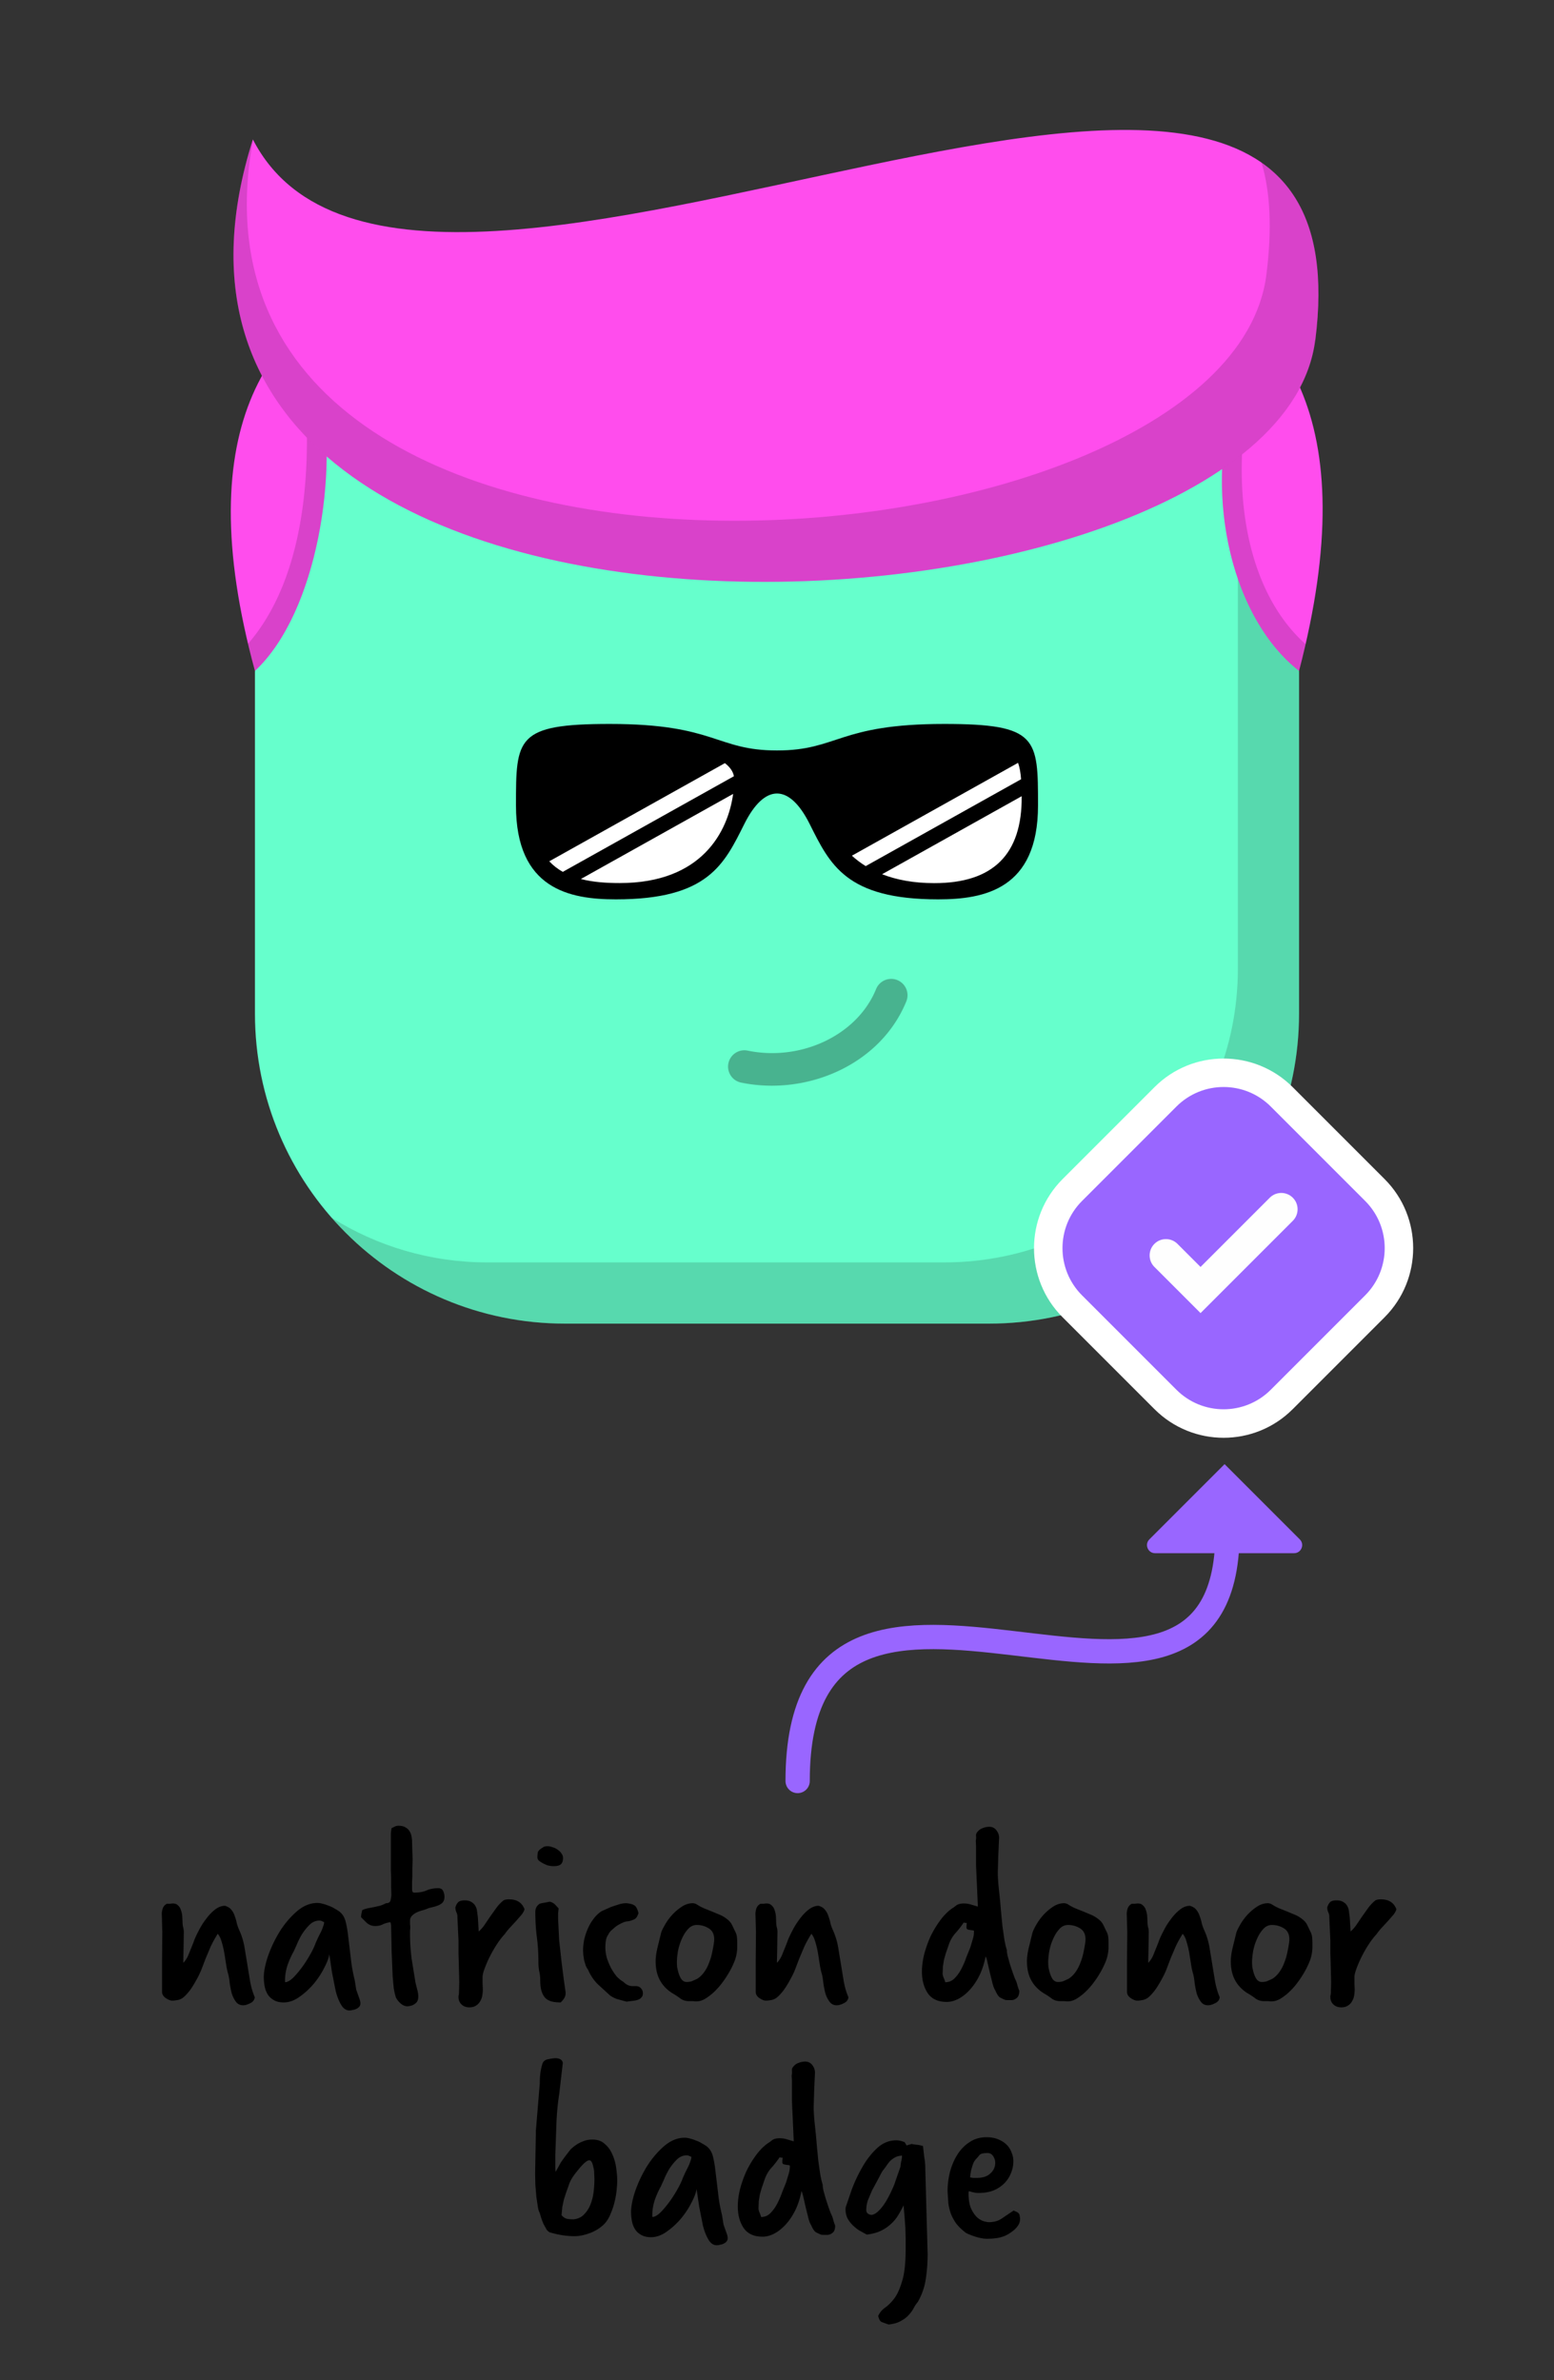 <svg xmlns="http://www.w3.org/2000/svg" width="192" height="294" fill="none" xmlns:v="https://vecta.io/nano"><rect width="100%" height="100%" fill="#333333" stroke="none"/><g clip-path="url(#A)"><path d="M31.5 58.688C31.5 45.329 42.329 34.5 55.688 34.5h80.624c13.36 0 24.188 10.829 24.188 24.188v66.516c0 21.15-17.146 38.297-38.297 38.297H69.797c-21.151 0-38.297-17.146-38.297-38.297V58.688z" fill="#6fc"/><path fill-rule="evenodd" d="M40.973 150.42c7.02 8.018 17.331 13.08 28.824 13.08h52.406c21.15 0 38.297-17.146 38.297-38.297V58.688c0-8.614-4.503-16.177-11.284-20.462 2.36 3.734 3.726 8.159 3.726 12.903v68.531c0 20.038-16.244 36.28-36.282 36.28H60.223c-7.072 0-13.671-2.023-19.25-5.522z" fill="#000" fill-opacity=".15"/><path d="M39.563 48.106c2.268 9.826-.252 27.463-8.063 34.77C14.872 21.903 72.065 29.462 96.001 29.462S176.878 20.14 160.5 82.876c-8.062-6.299-11.84-20.912-8.062-34.266-32.754 20.912-88.184 16.377-112.875-.504z" fill="#ff4ded"/><path fill-rule="evenodd" d="M30.648 79.525c8.29-9.594 7.767-26.023 6.652-34.947C70.81 60.703 120.95 60.703 155.214 45.082c-3.387 11.968-2.322 26.973 6.098 34.492-.246 1.08-.516 2.18-.81 3.302-8.062-6.299-11.84-20.912-8.062-34.266-32.754 20.912-88.183 16.377-112.875-.504 2.268 9.826-.252 27.463-8.063 34.77a103.877 103.877 0 0 1-.855-3.351z" fill="#000" fill-opacity=".15"/><path d="M162.5 42.013C157.475 81.615 8.314 89.678 31.242 17.22c19.909 38.696 139.3-38.402 131.268 24.792z" fill="#ff4ded"/><g fill-rule="evenodd" fill="#000"><path d="M31.26 17.256c-11.95 64.869 120.336 54.983 125.203 16.694.726-5.714.475-10.271-.598-13.864 5.434 3.789 8.084 10.607 6.645 21.927-5.035 39.603-154.196 47.666-131.268-24.792l.018.035z" fill-opacity=".15"/><path d="M110.87 121.067c-1.03-.42-2.207.076-2.627 1.107-2.34 5.746-9.335 8.956-15.865 7.605-1.09-.226-2.157.475-2.382 1.565s.475 2.157 1.565 2.382c8.083 1.673 17.214-2.173 20.415-10.03a2.016 2.016 0 0 0-1.106-2.628z" fill-opacity=".3"/></g><path d="M75.339 89.426c-11.589 0-11.589 1.764-11.589 10.078 0 10.33 6.617 11.59 12.345 11.59 11.401 0 13.367-4.32 15.873-9.323s5.556-5.003 8.062 0 4.473 9.323 15.874 9.323c5.728 0 12.345-1.26 12.345-11.59 0-8.314 0-10.078-11.59-10.078-13.102 0-13.102 3.275-20.661 3.275s-7.559-3.275-20.661-3.275z" fill="#000"/><g fill="#fff"><path d="M90.677 95.883L69.535 107.698c-.613-.346-1.177-.775-1.671-1.305l21.698-12.125c.612.475 1.006 1.013 1.115 1.615zm-.098 2.19c-.637 4.63-3.834 11.007-14.012 11.007-1.588 0-3.255-.1-4.8-.5l18.802-10.507zm35.204-3.843L105.254 105.7c.507.463 1.074.895 1.706 1.285l19.197-10.728c-.062-.798-.173-1.468-.374-2.029zm.447 4.122l-17.246 9.638c1.752.683 3.877 1.1 6.45 1.1 7.25 0 10.86-3.537 10.797-10.728zm16.42 35.93c4.7-4.7 12.346-4.7 17.056 0l11.37 11.37c4.7 4.7 4.7 12.346 0 17.056l-11.37 11.37c-4.7 4.7-12.346 4.7-17.056 0l-11.37-11.37c-4.7-4.7-4.7-12.346 0-17.056l11.37-11.37z"/></g><path d="M145.348 136.688c3.22-3.22 8.44-3.22 11.66 0l11.66 11.66c3.22 3.22 3.22 8.44 0 11.66l-11.66 11.66c-3.22 3.22-8.44 3.22-11.66 0l-11.66-11.66c-3.22-3.22-3.22-8.44 0-11.66l11.66-11.66z" fill="#96f"/><path d="M159.73 150.8c.787-.787.787-2.063 0-2.85s-2.064-.787-2.85 0l-8.55 8.55-2.85-2.85c-.787-.787-2.063-.787-2.85 0s-.788 2.063 0 2.85l5.7 5.7L159.73 150.8z" fill="#fefefe"/><path d="M22.647 242.456c.299-.3.533-.683.704-1.152l.544-1.344.064-.192c.128-.34.32-.757.576-1.248.256-.512.555-.992.896-1.44.341-.47.715-.864 1.12-1.184s.821-.48 1.248-.48c.363.107.629.277.8.512.192.235.331.5.416.8.107.277.192.576.256.896a5.943 5.943 0 0 0 .32.864c.277.62.48 1.28.608 1.984l.704 4.288c.128.704.32 1.355.576 1.952-.043.34-.235.587-.576.736-.32.17-.608.256-.864.256-.384 0-.683-.15-.896-.448-.213-.277-.384-.62-.512-1.024-.107-.427-.192-.864-.256-1.312-.043-.448-.107-.82-.192-1.12-.107-.363-.192-.768-.256-1.216l-.224-1.408c-.085-.47-.192-.907-.32-1.312-.107-.405-.267-.736-.48-.992-.363.576-.661 1.12-.896 1.632l-.608 1.44-.512 1.344c-.171.427-.384.864-.64 1.312-.341.62-.651 1.1-.928 1.44s-.533.597-.768.768c-.235.15-.459.235-.672.256-.213.043-.416.064-.608.064-.213 0-.48-.107-.8-.32-.299-.213-.448-.47-.448-.768v-3.744l.032-3.648-.032-1.088-.032-1.12c0-.256.043-.5.128-.736.107-.256.277-.437.512-.544h.384c.128-.02.245-.032.352-.032.277 0 .491.085.64.256.171.15.288.34.352.576.085.235.139.48.16.736l.032.64c0 .235.021.46.064.672.064.213.096.437.096.672l-.032 2.016-.032 1.6v.16zm21.593 3.968l.192.544c.064.17.096.34.096.512s-.053.31-.16.416c-.085.107-.203.192-.352.256a1.342 1.342 0 0 1-.416.128c-.149.043-.288.064-.416.064-.427 0-.779-.245-1.056-.736-.277-.47-.501-1.056-.672-1.76l-.448-2.272-.32-2.176c-.064.448-.277 1.013-.64 1.696-.341.683-.779 1.344-1.312 1.984-.533.62-1.12 1.152-1.76 1.6s-1.28.672-1.92.672c-.512 0-.939-.107-1.28-.32-.32-.192-.565-.437-.736-.736s-.288-.63-.352-.992c-.064-.384-.096-.736-.096-1.056 0-.704.171-1.568.512-2.592.363-1.045.843-2.06 1.44-3.04.619-.98 1.323-1.813 2.112-2.496.811-.704 1.664-1.056 2.56-1.056.192 0 .405.032.64.096a5.362 5.362 0 0 1 .768.256c.256.085.501.203.736.352.235.128.437.256.608.384.363.3.608.704.736 1.216s.224 1.045.288 1.6l.352 2.912c.085.853.245 1.76.48 2.72l.192 1.184.224.64zm-9.024-1.664v.064a.028.028 0 0 1 .032.032c.277-.02.597-.203.96-.544.363-.363.725-.79 1.088-1.28a14.589 14.589 0 0 0 .992-1.536c.32-.555.555-1.045.704-1.472l.288-.64.352-.704c.128-.256.224-.49.288-.704.085-.213.128-.395.128-.544l-.288-.128c-.085-.043-.181-.064-.288-.064-.469 0-.885.18-1.248.544s-.683.768-.96 1.216c-.256.448-.469.885-.64 1.312l-.352.768c-.299.533-.555 1.11-.768 1.728-.192.62-.288 1.216-.288 1.792v.16zM48.29 226.648c0-.256.032-.533.096-.832l.416-.192c.107-.064.245-.096.416-.096.363 0 .651.064.864.192.235.128.405.288.512.48.128.192.213.416.256.672a3.925 3.925 0 0 1 .064.704l.032 1.184.032.96-.032 1.024v.992l-.032.736v.8c0 .128.011.245.032.352s.117.16.288.16c.555 0 1.035-.085 1.44-.256.427-.192.917-.288 1.472-.288.299 0 .501.117.608.352s.16.47.16.704c0 .277-.064.5-.192.672-.128.15-.288.267-.48.352s-.405.16-.64.224l-.64.16c-.192.085-.427.17-.704.256-.256.064-.501.15-.736.256s-.437.245-.608.416-.256.384-.256.64v.416c.021.128.032.256.032.384s-.011.267-.032.416v.416c0 .96.064 1.963.192 3.008l.48 2.976.224.896c.085.3.128.576.128.832 0 .363-.096.63-.288.8s-.405.288-.64.352l-.384.064c-.299 0-.576-.107-.832-.32-.235-.192-.437-.437-.608-.736-.107-.3-.203-.704-.288-1.216l-.128-1.408-.128-3.104-.064-3.136c0-.085-.011-.16-.032-.224 0-.085-.021-.17-.064-.256-.384.064-.704.16-.96.288s-.555.192-.896.192c-.427 0-.789-.14-1.088-.416l-.672-.672c0-.235.053-.533.16-.896.277-.107.533-.18.768-.224l.672-.128.704-.16c.235-.064.491-.17.768-.32.341 0 .533-.128.576-.384.064-.277.096-.512.096-.704l-.032-.96v-1.152l-.032-.96v-4.288zm8.357 19.904c.043-.107.064-.3.064-.576l.032-1.088-.032-1.312-.032-1.28-.032-1.024v-1.568l-.128-2.816v-.128c0-.192-.043-.373-.128-.544-.085-.192-.128-.395-.128-.608.085-.277.203-.49.352-.64s.416-.224.8-.224c.363 0 .651.075.864.224.213.128.373.3.48.512.107.192.171.416.192.672l.096.736.096 1.696c.213-.17.437-.416.672-.736l.736-1.088.8-1.12c.277-.363.565-.66.864-.896.171-.085.384-.128.64-.128.512 0 .917.096 1.216.288.32.192.565.5.736.928-.043.192-.16.416-.352.672l-.672.768-.768.832c-.256.277-.48.555-.672.832-.32.34-.64.757-.96 1.248s-.608.992-.864 1.504-.469 1.003-.64 1.472c-.171.448-.256.81-.256 1.088v.736l.032.704c0 .256-.021.523-.064.8-.043.256-.128.49-.256.704-.128.235-.299.416-.512.544-.213.15-.491.224-.832.224-.405 0-.736-.128-.992-.384-.235-.235-.352-.533-.352-.896v-.128zm10.42-18.336c.107-.107.299-.16.576-.16.213 0 .427.043.64.128a1.813 1.813 0 0 1 .64.32c.192.128.341.277.448.448.128.17.192.352.192.544 0 .405-.107.683-.32.832-.192.128-.469.192-.832.192-.235 0-.48-.032-.736-.096-.235-.085-.448-.18-.64-.288s-.352-.213-.48-.32c-.107-.128-.16-.245-.16-.352 0-.256.021-.48.064-.672.064-.192.267-.384.608-.576zm2.816 18.016c0 .17-.043.34-.128.512s-.245.373-.48.608c-.363 0-.704-.032-1.024-.096-.299-.064-.565-.192-.8-.384-.213-.192-.384-.47-.512-.832s-.192-.853-.192-1.472c0-.363-.043-.725-.128-1.088-.064-.363-.096-.725-.096-1.088 0-1.088-.064-2.123-.192-3.104s-.192-2.016-.192-3.104c0-.448.181-.79.544-1.024.213-.064.416-.107.608-.128l.64-.128c.299.085.523.213.672.384l.416.448-.064.64v.672l.128 2.592.288 2.624.288 2.272.224 1.568v.128zm8.685-.896c.256 0 .459.085.608.256.171.17.256.384.256.64 0 .213-.064.384-.192.512-.107.128-.256.224-.448.288s-.416.107-.672.128l-.704.096-1.056-.288c-.32-.085-.651-.245-.992-.48l-1.568-1.44c-.491-.512-.875-1.1-1.152-1.76-.107-.128-.203-.3-.288-.512l-.192-.64-.096-.64-.032-.512c0-.427.043-.875.128-1.344a7.975 7.975 0 0 1 .448-1.376c.192-.448.427-.853.704-1.216.277-.384.608-.704.992-.96l1.216-.544.896-.288c.299-.107.619-.16.96-.16.491.043.832.14 1.024.288.192.128.352.437.48.928-.021.107-.085.256-.192.448a.787.787 0 0 1-.48.384c-.235.107-.469.17-.704.192-.213.02-.427.085-.64.192-.363.17-.651.34-.864.512l-.512.448c-.149.15-.256.3-.32.448-.171.235-.277.5-.32.8s-.064.565-.064.8c0 .448.064.896.192 1.344.149.448.331.875.544 1.28.213.384.448.725.704 1.024.277.277.533.48.768.608.363.363.747.544 1.152.544h.416zm6.534 1.856c-.363 0-.693-.096-.992-.288-.277-.213-.576-.416-.896-.608-.704-.405-1.248-.94-1.632-1.6s-.576-1.472-.576-2.432c0-.47.075-1.024.224-1.664l.448-1.824c.064-.235.213-.555.448-.96.235-.427.523-.832.864-1.216.363-.405.768-.757 1.216-1.056s.907-.448 1.376-.448c.192 0 .384.064.576.192a5.473 5.473 0 0 0 .928.48l.96.384.992.416c.32.15.619.34.896.576.235.192.416.427.544.704l.384.8c.107.213.171.437.192.672.021.213.032.437.032.672v.608c-.021.66-.16 1.28-.416 1.856-.235.555-.523 1.1-.864 1.632-.171.277-.395.597-.672.96s-.587.704-.928 1.024-.704.597-1.088.832c-.363.213-.736.32-1.12.32-.107 0-.224-.01-.352-.032h-.544zm3.136-7.648c0-.62-.224-1.067-.672-1.344s-.939-.416-1.472-.416c-.427 0-.789.17-1.088.512-.299.32-.555.725-.768 1.216-.213.47-.373.98-.48 1.536-.085.533-.128 1.003-.128 1.408 0 .085.011.256.032.512.043.256.107.523.192.8s.203.523.352.736c.171.213.384.32.64.32.235 0 .448-.032.64-.096l.64-.288c.341-.213.64-.5.896-.864s.459-.757.608-1.184c.171-.427.299-.875.384-1.344.107-.47.181-.917.224-1.344v-.16zm7.755 2.912c.299-.3.533-.683.704-1.152l.544-1.344.064-.192c.128-.34.32-.757.576-1.248a9.045 9.045 0 0 1 .896-1.44c.341-.47.715-.864 1.12-1.184s.821-.48 1.248-.48c.363.107.63.277.8.512.192.235.33.5.416.8.107.277.192.576.256.896.085.3.192.587.32.864.277.62.48 1.28.608 1.984l.704 4.288c.128.704.32 1.355.576 1.952-.043.34-.235.587-.576.736-.32.17-.608.256-.864.256-.384 0-.683-.15-.896-.448-.213-.277-.384-.62-.512-1.024-.107-.427-.192-.864-.256-1.312-.043-.448-.107-.82-.192-1.12-.107-.363-.192-.768-.256-1.216l-.224-1.408c-.085-.47-.192-.907-.32-1.312-.107-.405-.267-.736-.48-.992-.362.576-.661 1.12-.896 1.632l-.608 1.44-.512 1.344c-.171.427-.384.864-.64 1.312-.341.62-.651 1.1-.928 1.44s-.533.597-.768.768c-.235.15-.459.235-.672.256-.213.043-.416.064-.608.064-.213 0-.48-.107-.8-.32-.299-.213-.448-.47-.448-.768v-3.744l.032-3.648-.032-1.088-.032-1.12a2.139 2.139 0 0 1 .128-.736c.107-.256.277-.437.512-.544h.384c.128-.02.245-.032.352-.032.277 0 .491.085.64.256.171.15.288.34.352.576.085.235.139.48.16.736l.032.64c0 .235.021.46.064.672.064.213.096.437.096.672l-.032 2.016-.032 1.6v.16zm28.409-1.44c0 .085.032.288.096.608l.288 1.024.352 1.056.256.704c.128.235.224.48.288.736a5.362 5.362 0 0 0 .256.768c0 .427-.107.725-.32.896s-.427.256-.64.256h-.416c-.213 0-.34-.01-.384-.032-.213-.085-.416-.18-.608-.288s-.395-.405-.608-.896c-.107-.15-.213-.416-.32-.8l-.32-1.28-.288-1.248c-.085-.405-.17-.693-.256-.864-.17.875-.427 1.664-.768 2.368-.34.683-.736 1.27-1.184 1.76s-.917.864-1.408 1.12-.97.384-1.44.384c-1.067 0-1.845-.352-2.336-1.056-.49-.725-.736-1.62-.736-2.688 0-.62.085-1.3.256-2.048.192-.747.448-1.483.768-2.208.34-.725.747-1.408 1.216-2.048s.98-1.152 1.536-1.536c.085-.043.235-.15.448-.32s.533-.256.96-.256c.3 0 .587.043.864.128l.864.256-.096-2.208-.096-2.112-.032-.8v-2.336l-.032-.704c.043-.17.053-.352.032-.544-.02-.213.043-.395.192-.544.17-.213.384-.363.64-.448.277-.107.544-.16.8-.16.384 0 .683.15.896.448.213.277.32.587.32.928l-.096 2.08-.064 2.144c0 .49.032 1.077.096 1.76l.192 1.824.128 1.472.16 1.632.224 1.568c.085.512.192.97.32 1.376v.128zm-7.616 3.84c.448 0 .832-.16 1.152-.48s.597-.704.832-1.152.437-.917.608-1.408l.512-1.28.288-.96c.107-.32.16-.66.16-1.024 0-.064-.043-.096-.128-.096-.064-.02-.15-.032-.256-.032l-.32-.064c-.107-.02-.18-.085-.224-.192v-.32c.02-.107.032-.213.032-.32h-.192c-.043-.02-.107-.032-.192-.032-.3.448-.64.885-1.024 1.312-.363.405-.64.896-.832 1.472l-.352 1.024-.224.8-.128.8-.032.864c0 .17.043.352.128.544s.15.373.192.544zm14.192 2.336c-.363 0-.694-.096-.992-.288a9.547 9.547 0 0 0-.896-.608c-.704-.405-1.248-.94-1.632-1.6s-.576-1.472-.576-2.432c0-.47.074-1.024.224-1.664l.448-1.824c.064-.235.213-.555.448-.96.234-.427.522-.832.864-1.216a6.363 6.363 0 0 1 1.216-1.056c.448-.3.906-.448 1.376-.448.192 0 .384.064.576.192.298.192.608.352.928.48l.96.384.992.416c.32.15.618.34.896.576.234.192.416.427.544.704l.384.8c.106.213.17.437.192.672a6.851 6.851 0 0 1 .032.672v.608c-.022.66-.16 1.28-.416 1.856-.235.555-.523 1.1-.864 1.632-.17.277-.395.597-.672.96a8.439 8.439 0 0 1-.928 1.024c-.342.32-.704.597-1.088.832-.363.213-.736.32-1.12.32-.107 0-.224-.01-.352-.032h-.544zm3.136-7.648c0-.62-.224-1.067-.672-1.344s-.94-.416-1.472-.416c-.427 0-.8.17-1.088.512-.3.32-.555.725-.768 1.216-.214.47-.374.98-.48 1.536-.086.533-.128 1.003-.128 1.408 0 .085.01.256.032.512.042.256.106.523.192.8s.202.523.352.736c.17.213.384.32.64.32.234 0 .448-.032.64-.096l.64-.288c.34-.213.64-.5.896-.864s.458-.757.608-1.184c.17-.427.298-.875.384-1.344.106-.47.18-.917.224-1.344v-.16zm7.754 2.912c.3-.3.533-.683.704-1.152l.544-1.344.064-.192c.128-.34.32-.757.576-1.248.256-.512.555-.992.896-1.44.34-.47.715-.864 1.12-1.184s.82-.48 1.248-.48c.363.107.63.277.8.512.192.235.33.5.416.8.107.277.192.576.256.896.085.3.192.587.32.864.277.62.48 1.28.608 1.984l.704 4.288c.128.704.32 1.355.576 1.952-.043.34-.235.587-.576.736-.32.17-.608.256-.864.256-.384 0-.683-.15-.896-.448-.213-.277-.384-.62-.512-1.024-.107-.427-.192-.864-.256-1.312-.043-.448-.107-.82-.192-1.12-.107-.363-.192-.768-.256-1.216l-.224-1.408c-.085-.47-.192-.907-.32-1.312-.107-.405-.267-.736-.48-.992-.363.576-.66 1.12-.896 1.632l-.608 1.44-.512 1.344c-.17.427-.384.864-.64 1.312-.34.62-.65 1.1-.928 1.44s-.533.597-.768.768c-.235.15-.46.235-.672.256-.213.043-.416.064-.608.064-.213 0-.48-.107-.8-.32-.3-.213-.448-.47-.448-.768v-3.744l.032-3.648-.032-1.088-.032-1.12a2.146 2.146 0 0 1 .128-.736c.107-.256.277-.437.512-.544h.384c.128-.02.245-.032.352-.032.277 0 .49.085.64.256.17.15.288.34.352.576.085.235.14.48.16.736l.032.64c0 .235.02.46.064.672.064.213.096.437.096.672l-.032 2.016-.032 1.6v.16zm14.297 4.736c-.363 0-.693-.096-.992-.288-.277-.213-.576-.416-.896-.608-.704-.405-1.248-.94-1.632-1.6s-.576-1.472-.576-2.432c0-.47.075-1.024.224-1.664l.448-1.824c.064-.235.213-.555.448-.96.235-.427.523-.832.864-1.216.363-.405.768-.757 1.216-1.056s.907-.448 1.376-.448c.192 0 .384.064.576.192.3.192.608.352.928.48l.96.384.992.416a3.974 3.974 0 0 1 .896.576c.235.192.416.427.544.704l.384.8c.107.213.17.437.192.672a6.851 6.851 0 0 1 .032.672v.608c-.02.66-.16 1.28-.416 1.856-.235.555-.523 1.1-.864 1.632-.17.277-.395.597-.672.96s-.587.704-.928 1.024-.704.597-1.088.832c-.363.213-.736.32-1.12.32-.107 0-.224-.01-.352-.032h-.544zm3.136-7.648c0-.62-.224-1.067-.672-1.344s-.94-.416-1.472-.416c-.427 0-.79.17-1.088.512-.3.32-.555.725-.768 1.216-.213.47-.373.98-.48 1.536-.085.533-.128 1.003-.128 1.408 0 .085.01.256.032.512.043.256.107.523.192.8s.203.523.352.736c.17.213.384.32.64.32.235 0 .448-.032.64-.096l.64-.288c.34-.213.64-.5.896-.864s.46-.757.608-1.184c.17-.427.3-.875.384-1.344.107-.47.18-.917.224-1.344v-.16zm5.067 7.008c.042-.107.064-.3.064-.576l.032-1.088-.032-1.312-.032-1.28-.032-1.024v-1.568l-.128-2.816v-.128c0-.192-.043-.373-.128-.544-.086-.192-.128-.395-.128-.608.085-.277.202-.49.352-.64s.416-.224.8-.224c.362 0 .65.075.864.224.213.128.373.3.48.512.106.192.17.416.192.672l.096.736.096 1.696c.213-.17.437-.416.672-.736l.736-1.088.8-1.12c.277-.363.565-.66.864-.896.17-.085.384-.128.64-.128.512 0 .917.096 1.216.288.32.192.565.5.736.928-.043.192-.16.416-.352.672l-.672.768-.768.832c-.256.277-.48.555-.672.832-.32.34-.64.757-.96 1.248s-.608.992-.864 1.504-.47 1.003-.64 1.472c-.17.448-.256.81-.256 1.088v.736l.032.704c0 .256-.022.523-.064.8-.043.256-.128.49-.256.704-.128.235-.3.416-.512.544-.214.15-.49.224-.832.224-.406 0-.736-.128-.992-.384-.235-.235-.352-.533-.352-.896v-.128zm-95.758 19.624v1.696l.032.416.64-1.152c.256-.384.661-.928 1.216-1.632.043-.043.139-.128.288-.256s.341-.267.576-.416c.256-.15.533-.277.832-.384.32-.107.651-.16.992-.16.64 0 1.152.18 1.536.544.405.34.715.768.928 1.28.235.512.395 1.067.48 1.664s.128 1.13.128 1.6c0 .256-.021.62-.064 1.088s-.128.97-.256 1.504-.309 1.067-.544 1.6c-.213.512-.501.94-.864 1.28-.491.448-1.067.79-1.728 1.024s-1.259.352-1.792.352-1.067-.043-1.6-.128c-.512-.085-1.013-.203-1.504-.352-.128-.064-.256-.18-.384-.352l-.352-.64c-.107-.235-.203-.48-.288-.736l-.224-.736c-.064-.064-.128-.267-.192-.608l-.192-1.248-.128-1.504-.032-1.408.096-5.344.48-5.824c0-.405.021-.8.064-1.184s.128-.79.256-1.216c.107-.32.341-.512.704-.576.384-.085.704-.128.96-.128.192 0 .373.043.544.128s.277.235.32.448l-.448 3.872c-.192 1.216-.309 2.507-.352 3.872l-.128 3.616zm1.632 3.84l-.32.896-.256.8-.192.896-.096 1.024c.235.256.459.405.672.448s.491.064.832.064c.533-.064.96-.267 1.28-.608.341-.34.608-.757.8-1.248s.32-1.013.384-1.568c.064-.576.096-1.11.096-1.6l-.032-.672c0-.256-.032-.5-.096-.736-.043-.235-.107-.437-.192-.608s-.192-.256-.32-.256-.32.107-.576.32c-.235.213-.48.48-.736.8a11.473 11.473 0 0 0-.736.96c-.213.34-.363.64-.448.896l-.064.192zm19.375 5.408l.192.544c.064.17.096.34.096.512s-.053.31-.16.416c-.085.107-.203.192-.352.256a1.342 1.342 0 0 1-.416.128c-.149.043-.288.064-.416.064-.427 0-.779-.245-1.056-.736-.277-.47-.501-1.056-.672-1.76l-.448-2.272-.32-2.176c-.064.448-.277 1.013-.64 1.696-.341.683-.779 1.344-1.312 1.984-.533.62-1.12 1.152-1.76 1.6s-1.28.672-1.92.672c-.512 0-.939-.107-1.28-.32-.32-.192-.565-.437-.736-.736s-.288-.63-.352-.992c-.064-.384-.096-.736-.096-1.056 0-.704.171-1.568.512-2.592.363-1.045.843-2.06 1.44-3.04.619-.98 1.323-1.813 2.112-2.496.811-.704 1.664-1.056 2.56-1.056.192 0 .405.032.64.096a5.362 5.362 0 0 1 .768.256c.256.085.501.203.736.352.235.128.437.256.608.384.363.3.608.704.736 1.216s.224 1.045.288 1.6l.352 2.912c.085.853.245 1.76.48 2.72l.192 1.184.224.64zm-9.024-1.664v.064a.028.028 0 0 1 .032.032c.277-.02.597-.203.96-.544.363-.363.725-.79 1.088-1.28a14.589 14.589 0 0 0 .992-1.536c.32-.555.555-1.045.704-1.472l.288-.64.352-.704c.128-.256.224-.49.288-.704.085-.213.128-.395.128-.544l-.288-.128c-.085-.043-.181-.064-.288-.064-.469 0-.885.18-1.248.544s-.683.768-.96 1.216c-.256.448-.469.885-.64 1.312l-.352.768c-.299.533-.555 1.11-.768 1.728-.192.62-.288 1.216-.288 1.792v.16zm21.059-3.744c0 .085.032.288.096.608l.288 1.024.352 1.056.256.704c.128.235.224.48.288.736a5.362 5.362 0 0 0 .256.768c0 .427-.107.725-.32.896s-.427.256-.64.256h-.416c-.213 0-.34-.01-.384-.032-.213-.085-.416-.18-.608-.288s-.395-.405-.608-.896c-.107-.15-.213-.416-.32-.8l-.32-1.28-.288-1.248c-.085-.405-.171-.693-.256-.864-.171.875-.427 1.664-.768 2.368-.341.683-.736 1.27-1.184 1.76s-.917.864-1.408 1.12-.971.384-1.44.384c-1.067 0-1.845-.352-2.336-1.056-.491-.725-.736-1.62-.736-2.688 0-.62.085-1.3.256-2.048.192-.747.448-1.483.768-2.208.341-.725.747-1.408 1.216-2.048s.981-1.152 1.536-1.536c.085-.043.235-.15.448-.32s.533-.256.96-.256c.299 0 .587.043.864.128l.864.256-.096-2.208-.096-2.112-.032-.8v-2.336l-.032-.704c.043-.17.053-.352.032-.544-.021-.213.043-.395.192-.544.171-.213.384-.363.64-.448.277-.107.544-.16.8-.16.384 0 .683.15.896.448.213.277.32.587.32.928l-.096 2.08-.064 2.144c0 .49.032 1.077.096 1.76l.192 1.824.128 1.472.16 1.632.224 1.568c.085.512.192.97.32 1.376v.128zm-7.616 3.84c.448 0 .832-.16 1.152-.48s.597-.704.832-1.152.437-.917.608-1.408l.512-1.28.288-.96c.107-.32.16-.66.16-1.024 0-.064-.043-.096-.128-.096-.064-.02-.149-.032-.256-.032l-.32-.064c-.107-.02-.181-.085-.224-.192v-.32a1.623 1.623 0 0 0 .032-.32h-.192c-.043-.02-.107-.032-.192-.032-.299.448-.64.885-1.024 1.312-.363.405-.64.896-.832 1.472l-.352 1.024-.224.8-.128.8-.032.864c0 .17.043.352.128.544s.149.373.192.544zm17.985-8.832c.106-.043.202-.075.288-.096.106-.02.213-.053.32-.096.192.043.394.075.608.096.234.02.5.075.8.16l.16 1.408c.085.448.128.94.128 1.472l.128 4.768.16 5.696a20.657 20.657 0 0 1-.224 3.04 8.127 8.127 0 0 1-.992 2.88c-.17.192-.33.427-.48.704-.15.3-.352.587-.608.864-.256.3-.587.555-.992.768-.384.235-.896.384-1.536.448l-.8-.288c-.214-.064-.374-.32-.48-.768.17-.384.437-.715.8-.992.384-.256.768-.63 1.152-1.12s.714-1.205.992-2.144c.298-.917.448-2.24.448-3.968v-1.376l-.032-1.28-.096-1.312-.128-1.472c-.214.448-.448.875-.704 1.28-.235.384-.534.736-.896 1.056-.342.32-.758.597-1.248.832-.47.213-1.035.363-1.696.448l-.928-.512c-.3-.192-.576-.416-.832-.672a3.615 3.615 0 0 1-.64-.864c-.15-.32-.224-.683-.224-1.088 0-.128.01-.224.032-.288l.736-2.144c.34-.917.768-1.824 1.28-2.72.512-.917 1.12-1.707 1.824-2.368s1.504-.992 2.4-.992c.17 0 .34.02.512.064s.34.096.512.16l.256.416zm-4.352 8.576c.32-.043.64-.235.96-.576.34-.34.66-.78.96-1.312.32-.555.618-1.173.896-1.856l.768-2.208c.02-.235.053-.46.096-.672.064-.235.096-.47.096-.704-.342.02-.63.096-.864.224a2.785 2.785 0 0 0-.64.48c-.17.192-.33.405-.48.64l-.48.64-.608 1.152-.64 1.184-.512 1.216c-.128.405-.192.8-.192 1.184 0 .34.213.544.64.608zm9.405-2.912c0-.79.096-1.58.288-2.368.214-.81.523-1.536.928-2.176s.907-1.152 1.504-1.536c.598-.405 1.29-.608 2.08-.608.555 0 1.035.085 1.44.256.427.17.78.395 1.056.672a2.524 2.524 0 0 1 .608.96c.15.34.224.704.224 1.088 0 .49-.096.97-.288 1.44-.17.448-.426.853-.768 1.216s-.768.66-1.28.896c-.5.213-1.056.33-1.696.352-.277.02-.522.01-.736-.032s-.458-.107-.736-.192c-.02.107-.032.203-.032.288v.16c.022.79.15 1.408.384 1.856s.49.79.768 1.024c.278.213.544.352.8.416s.427.096.512.096c.662 0 1.206-.15 1.632-.448l1.472-.992.352.16c.128.043.246.14.352.288l.064.32c.022.064.032.17.032.32-.02.3-.106.555-.256.768a2.554 2.554 0 0 1-.448.512c-.554.47-1.077.768-1.568.896-.47.15-1.088.224-1.856.224-.34 0-.768-.075-1.28-.224-.5-.15-.906-.31-1.248-.48-.512-.384-.917-.768-1.216-1.152-.277-.384-.5-.79-.672-1.216-.15-.427-.256-.864-.32-1.312l-.096-1.472zm2.784-1.728c.086.02.214.043.384.064h.448c.726 0 1.28-.18 1.664-.544.406-.363.608-.8.608-1.312 0-.3-.085-.576-.256-.832s-.405-.384-.704-.384c-.213 0-.426.02-.64.064-.192.043-.34.15-.448.32-.085.107-.18.213-.288.32s-.213.256-.32.448c-.085.192-.17.437-.256.736-.085.277-.15.65-.192 1.12z" fill="#000"/><path d="M151.3 180.86l9.293 9.293c.63.63.183 1.707-.707 1.707h-17.172c-.89 0-1.337-1.077-.707-1.707l9.293-9.293z" fill="#96f"/><path d="M98.549 220c-0-39.195 53.108 4 53.108-30.695" stroke="#96f" stroke-width="3" stroke-linecap="round" stroke-linejoin="round"/></g><defs><clipPath id="A"><path fill="#fff" d="M0 0h192v294H0z"/></clipPath></defs></svg>